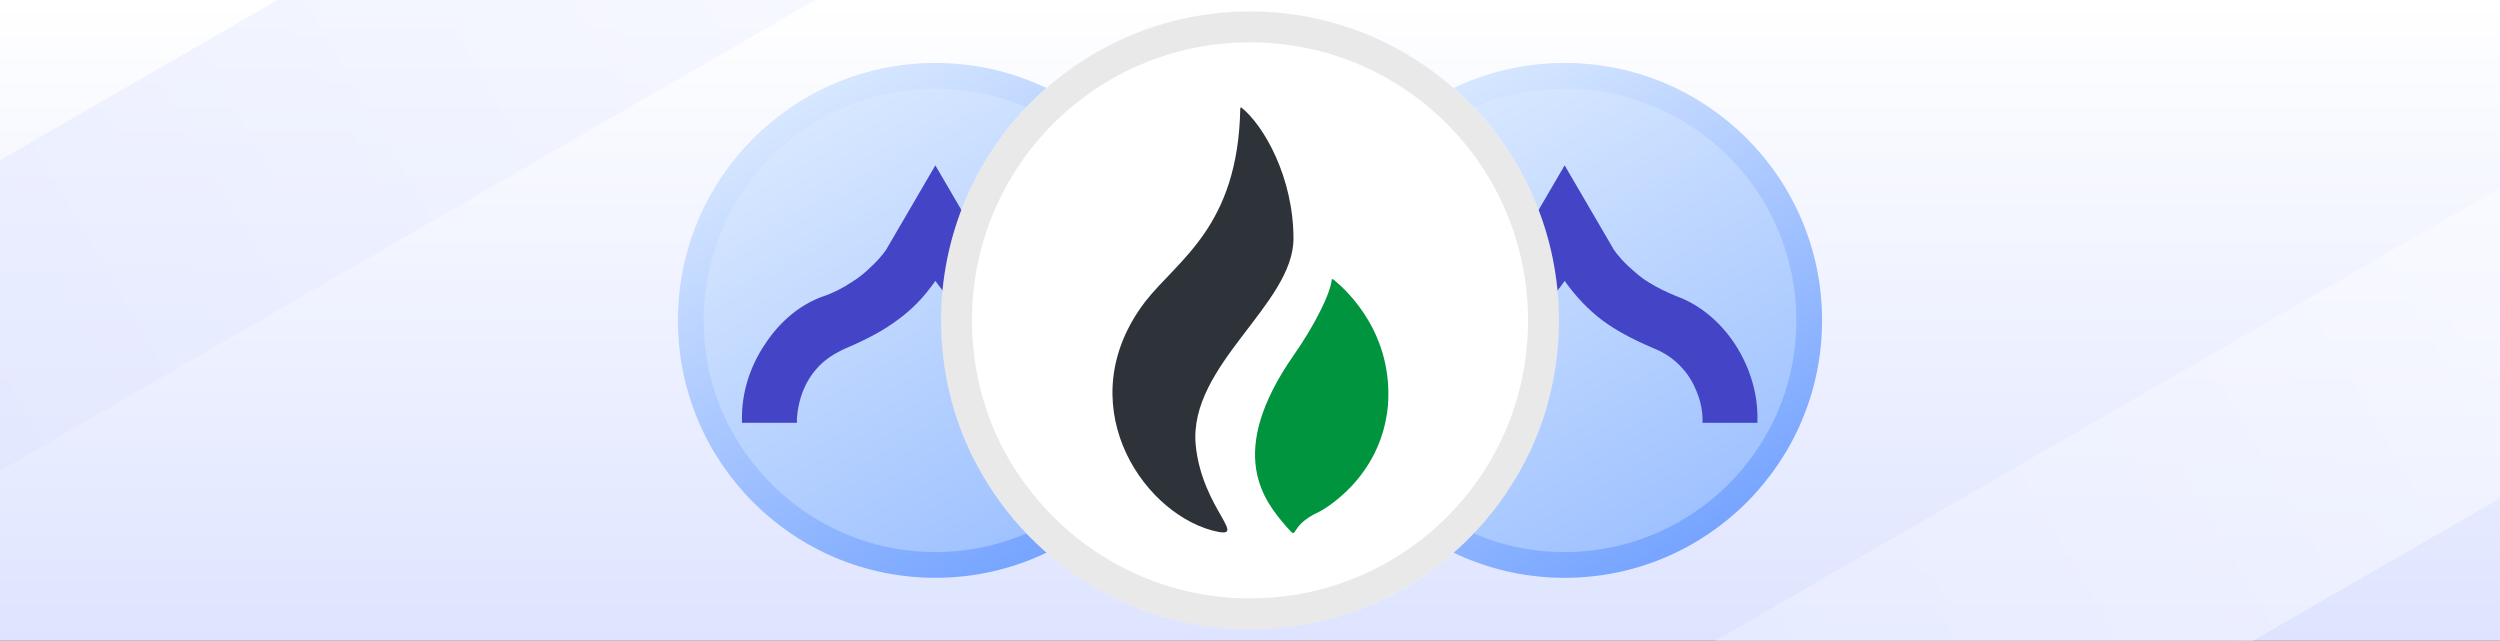 <svg xmlns="http://www.w3.org/2000/svg" xmlns:xlink="http://www.w3.org/1999/xlink" id="Layer_1" x="0" y="0" version="1.1" viewBox="0 0 437 112" xml:space="preserve" style="enable-background:new 0 0 437 112"><rect x="0" y="0" width="437" height="112" fill="#333333" stroke="none"/><style type="text/css">.st0{fill:url(#SVGID_3_)}.st0,.st1,.st2{clip-path:url(#SVGID_2_)}.st1{fill:url(#SVGID_4_)}.st2{fill:url(#SVGID_5_)}.st3{fill:#4444c6}.st3,.st4,.st5,.st6,.st7{clip-path:url(#SVGID_2_)}.st4{fill:url(#SVGID_6_)}.st5{fill:url(#SVGID_7_)}.st6{fill:#fff}.st7{opacity:.1;fill:#242628;enable-background:new}.st10,.st11,.st8,.st9{clip-path:url(#SVGID_2_)}.st8{fill:#2d3338}.st9{fill:#01943f}.st10,.st11{opacity:.5;fill:url(#SVGID_8_)}.st11{fill:url(#SVGID_9_)}</style><g><defs><rect id="SVGID_1_" width="437" height="112"/></defs><clipPath id="SVGID_2_"><use xlink:href="#SVGID_1_" style="overflow:visible"/></clipPath><linearGradient id="SVGID_3_" x1="218.5" x2="218.5" y1="112" y2="0" gradientUnits="userSpaceOnUse"><stop offset="0" style="stop-color:#dee4ff"/><stop offset="1" style="stop-color:#fff"/></linearGradient><rect width="437" height="112" class="st0"/><linearGradient id="SVGID_4_" x1="296.004" x2="250.996" y1="19.022" y2="96.978" gradientTransform="matrix(1 0 0 -1 0 114)" gradientUnits="userSpaceOnUse"><stop offset="0" style="stop-color:#76a4ff"/><stop offset="1" style="stop-color:#d7e7ff"/></linearGradient><circle cx="273.5" cy="56" r="45" class="st1"/><linearGradient id="SVGID_5_" x1="293.759" x2="253.247" y1="22.928" y2="93.096" gradientTransform="matrix(1 0 0 -1 0 114)" gradientUnits="userSpaceOnUse"><stop offset="0" style="stop-color:#9fc2ff"/><stop offset="1" style="stop-color:#d7e7ff"/></linearGradient><path d="M314,56c0,6.5-1.5,12.6-4.2,18l0,0c-6.6,13.3-20.4,22.5-36.3,22.5l0,0c-15.9,0-29.6-9.2-36.3-22.5l0,0 c-2.7-5.4-4.2-11.5-4.2-18c0-22.4,18.1-40.5,40.5-40.5l0,0C295.9,15.5,314,33.6,314,56z" class="st2"/><path d="M307.2,73.4v0.5h-0.5c-2.8,0-3.6,0-3.9,0c-0.2,0-0.2,0-0.3,0c-0.3,0-1.1,0-4.4,0h-0.5v-0.5c0,0,0.1-2.3-1-4.9 c-0.6-1.5-1.4-2.9-2.5-4.1c-1.3-1.5-3-2.7-5-3.5c-4-1.7-6.7-3.2-9-4.9c-2.5-1.9-4.6-4.1-6.6-6.9c-2,2.9-4.2,5.1-6.7,6.9 c-2.3,1.7-5,3.2-9,4.9c-2,0.9-3.7,2-5,3.5c-1.1,1.2-1.9,2.6-2.5,4.1c-1,2.7-1,4.9-1,4.9v0.5h-0.5c-3.3,0-4.1,0-4.4,0 c-0.2,0-0.2,0-0.3,0c-0.3,0-1.1,0-3.9,0h-0.5v-0.5c-0.1-4.5,1.3-9.2,4-13.2c2.6-4,6.2-7,10.2-8.4c1.8-0.6,3.5-1.5,5-2.5 c1.3-0.8,2.4-1.7,3.5-2.8c1.8-1.7,2.7-3.1,2.7-3.2c2.8-4.8,5.6-9.6,8.4-14.4c2.8,4.8,5.6,9.6,8.4,14.4c0,0.1,0.9,1.5,2.7,3.2 c1.1,1,2.2,2,3.5,2.8c1.6,1,3.3,1.8,5,2.5c3.9,1.4,7.6,4.4,10.2,8.4C305.9,64.2,307.3,68.9,307.2,73.4z" class="st3"/><linearGradient id="SVGID_6_" x1="186.004" x2="140.996" y1="19.022" y2="96.978" gradientTransform="matrix(1 0 0 -1 0 114)" gradientUnits="userSpaceOnUse"><stop offset="0" style="stop-color:#76a4ff"/><stop offset="1" style="stop-color:#d7e7ff"/></linearGradient><circle cx="163.5" cy="56" r="45" class="st4"/><linearGradient id="SVGID_7_" x1="183.759" x2="143.247" y1="22.928" y2="93.096" gradientTransform="matrix(1 0 0 -1 0 114)" gradientUnits="userSpaceOnUse"><stop offset="0" style="stop-color:#9fc2ff"/><stop offset="1" style="stop-color:#d7e7ff"/></linearGradient><path d="M204,56c0,6.5-1.5,12.6-4.2,18l0,0c-6.6,13.3-20.4,22.5-36.3,22.5l0,0c-15.9,0-29.6-9.2-36.3-22.5l0,0 c-2.7-5.4-4.2-11.5-4.2-18c0-22.4,18.1-40.5,40.5-40.5l0,0C185.9,15.5,204,33.6,204,56z" class="st5"/><path d="M197.2,73.4v0.5h-0.5c-2.8,0-3.6,0-3.9,0c-0.2,0-0.2,0-0.3,0c-0.3,0-1.1,0-4.4,0h-0.5v-0.5c0,0,0.1-2.3-1-4.9 c-0.6-1.5-1.4-2.9-2.5-4.1c-1.3-1.5-3-2.7-5-3.5c-4-1.7-6.7-3.2-9-4.9c-2.5-1.9-4.6-4.1-6.6-6.9c-2,2.9-4.2,5.1-6.7,6.9 c-2.3,1.7-5,3.2-9,4.9c-2,0.9-3.7,2-5,3.5c-1.1,1.2-1.9,2.6-2.5,4.1c-1,2.7-1,4.9-1,4.9v0.5h-0.5c-3.3,0-4.1,0-4.4,0 c-0.2,0-0.2,0-0.3,0c-0.3,0-1.1,0-3.9,0h-0.5v-0.5c-0.1-4.5,1.3-9.2,4-13.2c2.6-4,6.2-7,10.2-8.4c1.8-0.6,3.5-1.5,5-2.5 c1.3-0.8,2.4-1.7,3.5-2.8c1.8-1.7,2.7-3.1,2.7-3.2c2.8-4.8,5.6-9.6,8.4-14.4c2.8,4.8,5.6,9.6,8.4,14.4c0,0.1,0.9,1.5,2.7,3.2 c1.1,1,2.2,2,3.5,2.8c1.6,1,3.3,1.8,5,2.5c3.9,1.4,7.6,4.4,10.2,8.4C195.9,64.2,197.3,68.9,197.2,73.4z" class="st3"/><path d="M272.5,56c0,8.6-2,16.8-5.6,24l0,0c-8.9,17.8-27.1,30-48.4,30l0,0c-21.2,0-39.5-12.2-48.4-30l0,0 c-3.6-7.2-5.6-15.4-5.6-24c0-29.8,24.1-54,54-54l0,0C248.4,2,272.5,26.2,272.5,56z" class="st6"/><path d="M218.5,2c-29.8,0-54,24.2-54,54s24.2,54,54,54s54-24.2,54-54S248.3,2,218.5,2z M262.1,77.6 c-7.9,16-24.5,27-43.6,27l0,0c-19.1,0-35.5-11-43.6-27l0,0c-3.2-6.5-5-13.8-5-21.6c0-26.9,21.7-48.6,48.6-48.6l0,0 c26.9,0,48.6,21.7,48.6,48.6C267.1,63.8,265.3,71.1,262.1,77.6L262.1,77.6z" class="st7"/><path d="M226.1,41.7c0-10.7-5.2-19.8-9.1-22.9c0,0-0.2-0.1-0.2,0.2c-0.4,20.6-10.8,26.3-16.6,33.7 c-13.3,17.4-1,36.5,11.6,40c7.1,1.9-1.7-3.5-2.8-15C207.8,63.8,226.1,53.2,226.1,41.7" class="st8"/><path d="M233,48.8c0,0-0.1,0-0.2,0l0,0c-0.2,2.5-3.1,8.2-6.6,13.2c-12.1,17.3-5.2,25.6-1.3,30.1c2.3,2.6,0,0,5.6-2.6 c0.5-0.2,10.9-5.8,12.1-18.5C243.6,58.6,235.8,51,233,48.8" class="st9"/><linearGradient id="SVGID_8_" x1="289.335" x2="289.335" y1="287.048" y2="-44.953" gradientTransform="matrix(0.5 0.866 -0.866 0.5 266.011 -175.446)" gradientUnits="userSpaceOnUse"><stop offset="0" style="stop-color:#dee4ff"/><stop offset="1" style="stop-color:#fff"/></linearGradient><polygon points="150.3 198.3 173.8 239 461.4 73 437.9 32.3" class="st10"/><linearGradient id="SVGID_9_" x1="66.703" x2="66.703" y1="362.444" y2="30.444" gradientTransform="matrix(0.5 0.866 -0.866 0.5 266.011 -175.446)" gradientUnits="userSpaceOnUse"><stop offset="0" style="stop-color:#dee4ff"/><stop offset="1" style="stop-color:#fff"/></linearGradient><polygon points="-26.3 43.2 -2.8 83.9 284.7 -82.1 261.2 -122.8" class="st11"/></g></svg>